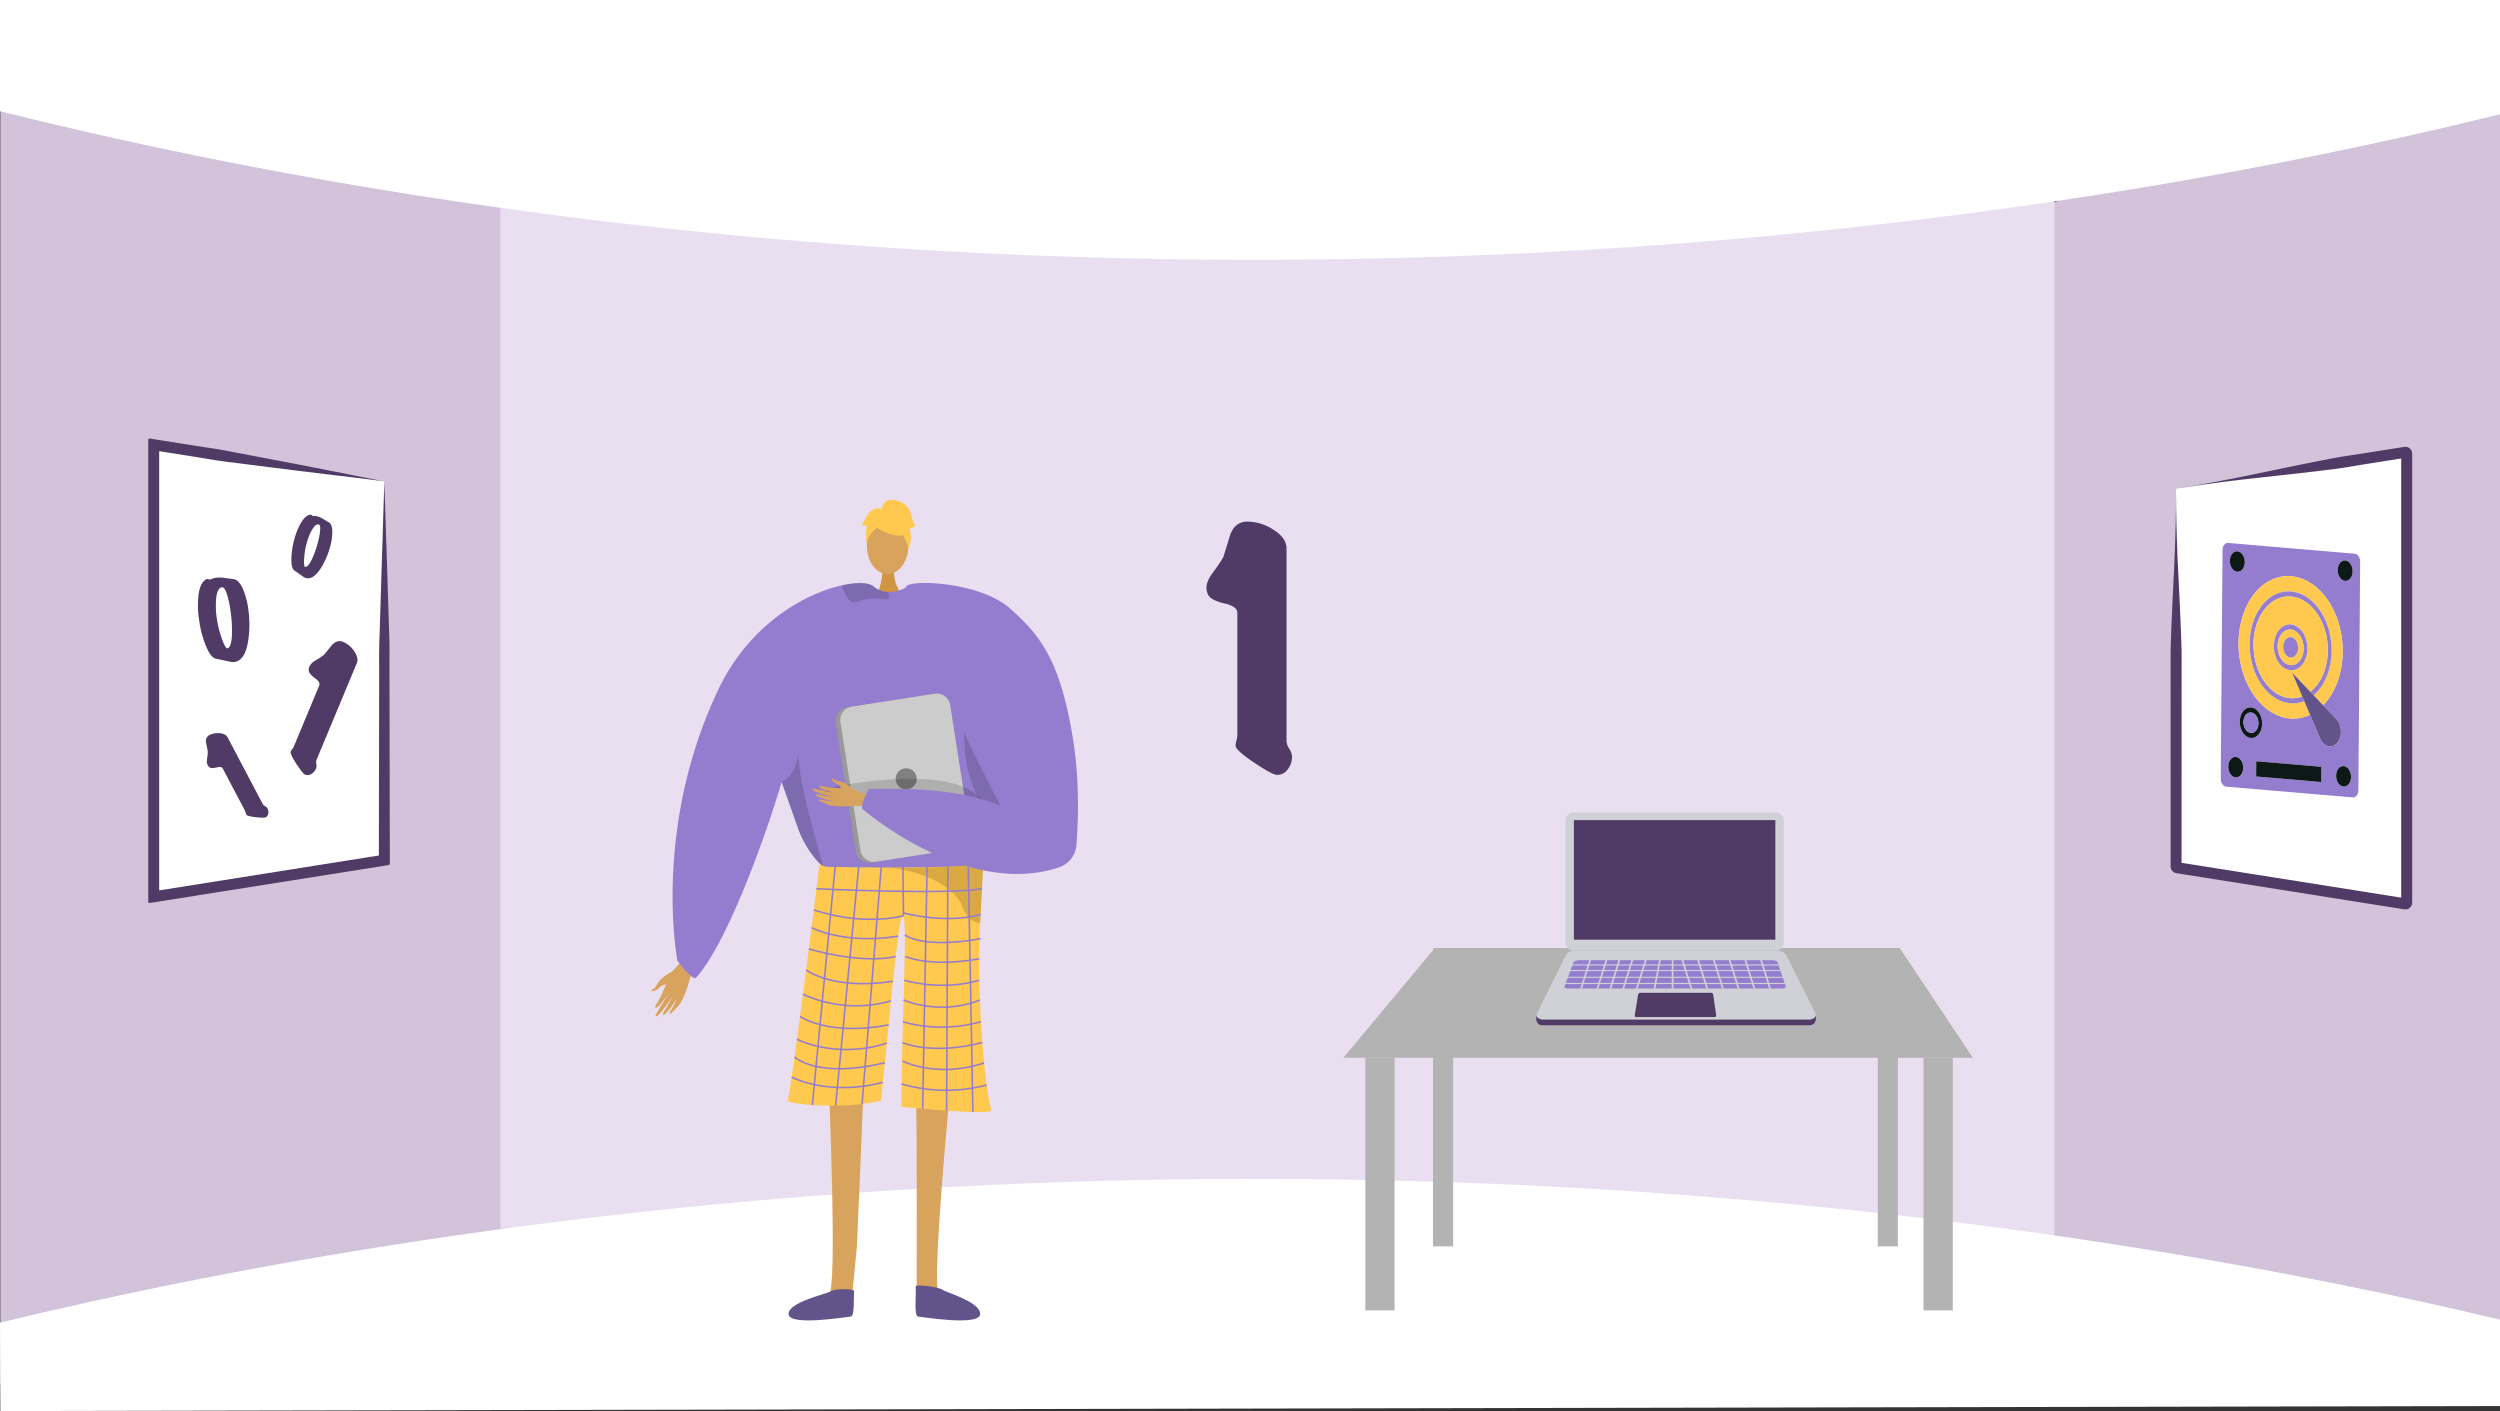 <svg xmlns="http://www.w3.org/2000/svg" xmlns:xlink="http://www.w3.org/1999/xlink" width="1366" height="771" viewBox="0 0 1366 771"><rect x="0" y="0" width="1366" height="771" fill="#333333" stroke="none"/><defs><style>.a{fill:#d2c3db;}.b{fill:#eadff1;}.c{fill:#fff;}.d,.e{fill:#d8a35d;}.d{fill-rule:evenodd;}.f{fill:#d19442;}.g{fill:#947dce;}.h{fill:#ffc84f;}.i{opacity:0.15;}.j{fill:#62548a;}.k{opacity:0.3;}.l{opacity:0.5;}.m{fill:#999;}.n{fill:#ccc;}.o{fill:gray;}.p{fill:none;stroke:#947dce;stroke-miterlimit:10;stroke-width:0.862px;}.q{fill:#b3b3b3;}.r{fill:#ce521f;}.s{fill:#ebebeb;}.t{fill:#8e96a3;}.u{fill:#4f3b65;}.v{fill:#d0d1d6;}.w{clip-path:url(#a);}.x{fill:#0d1917;}</style><clipPath id="a"><path d="M1213.63,433.47l-3.56-136.22a.724.724,0,0,1,.73-.74l77.87,1.68a.722.722,0,0,1,.7.7l3.56,136.22a.724.724,0,0,1-.73.74l-77.87-1.68A.715.715,0,0,1,1213.63,433.47Z"/></clipPath></defs><path class="a" d="M1366,9.54V768l-242.23-67.59-32.99-6.26,1.64-558.09,30.12-25.56Z"/><path class="a" d="M316.3,125.47,300.25,681.84.2,756.24V6.19L299.05,99.76Z"/><path class="b" d="M697.98,89.07H273.37V706.46h849.17V89.07Z"/><path class="c" d="M0,60.78c121.66,30.38,335.7,73.89,615,80.37,352.97,8.19,622.43-47.1,751-78.7V0H0Z"/><path class="c" d="M0,722.68c121.66-29.39,335.7-71.48,615-77.75,352.97-7.93,622.43,45.57,751,76.13v47.19L.2,771Z"/><path class="d" d="M367.54,530.75s-6.11,2.68-8.62,7.27c-1.49,2.73-2.19,2.4-2.59,2.81-1.31,1.37,2.3.89,3.96-1.28,1.35-1.77,5.17-1.65,6.32-2.58s3.78-4.04,3.64-5.11S367.54,530.75,367.54,530.75Z"/><path class="d" d="M378.15,519.92c-.62.79-9.69,8.17-12.01,13.11s-5.31,12.51-7.01,14.88c-2.01,2.79-1.06,4.02,1.6.93a52.781,52.781,0,0,0,5.25-7.31c.21-.5-1.45,2.67-3.51,6.02-2.19,3.56-4.79,7.34-4.17,7.78,1.2.85,8.2-9.15,9.12-11.03a51.719,51.719,0,0,1-2.49,4.92c-1.25,2.18-3.04,4.54-2.75,5.24.46,1.1,4.89-3.94,7.32-8.55.19-.03-.13,1.63-3.39,6.91-.33.53-.61,2.08.94.52,3.26-3.29,4.91-4.47,7.16-10.14,2.2-5.53,3.28-12.11,6.09-15.65Z"/><path class="e" d="M519.26,594.43s-10.7,110.37-6.15,112.27c8.16,3.46,40.12,14.78,4.88,12.3-18.1,1.09-16.77-2.95-17.05-6.38-.23-2.8.3-101.58-.44-109.26-.17-1.72-.27-2.76-.27-2.76Z"/><path class="e" d="M452.93,594.43s4.64,110.37.09,112.27c-8.16,3.46-40.12,14.78-4.88,12.3,18.1,1.09,16.77-2.95,17.05-6.38.23-2.8,2.28-24.05,3.03-31.73.17-1.72,3.71-88.04,3.71-88.04Z"/><path class="f" d="M488.41,309.61s-.94,10.52,5.54,16.33-14.95,0-14.95,0,3.99-10.07,3.09-16.33S488.41,309.61,488.41,309.61Z"/><ellipse class="e" cx="11.34" cy="15.47" rx="11.34" ry="15.47" transform="translate(473.65 282.75)"/><path class="g" d="M558.96,410.8c-.24,3.8-4.17,21.01-9.08,36.31-4.02,12.56-8.72,23.84-12.58,25.4-8.56,3.45-73.21,8.18-86.51,1.83-.31-.23-.65-.48-.96-.76-4.99-4.06-10.4-12.07-13.27-19.57,0-.01-7.64-21.54-9.2-25.93a.763.763,0,0,1-.04-.11c-.05-.17-.11-.34-.17-.49-.02-.06-.04-.11-.06-.17-8.05,27.47-29.45,87.81-46.77,106.92-1.82,2.01-10.18-9.25-10.18-9.25s-13.98-72.2,22.49-148.5c17.17-35.91,47.81-52.3,67.37-56.65,8.47-1.89,14.86-1.52,17.19.5a12.764,12.764,0,0,0,7.92,3.08,17.238,17.238,0,0,0,4.45-.4,22.022,22.022,0,0,0,4.71-1.6c.72-.34,1.15-.58,1.15-.58a46.231,46.231,0,0,1,11.97.71C551.65,330.21,559.35,404.42,558.96,410.8Z"/><path class="h" d="M447.83,471.8a6.984,6.984,0,0,0,3.97,1.83c9.32.18,49.59.87,71.44-.38,7.71-.44,13.12-1.13,14.07-2.17a.617.617,0,0,1-.01.09c-.06,1.2-.75,14.99-1.72,33.06-1.91,35.67,1.77,86.76,6.08,102.26.93,3.35-49.1-1.72-49.1-1.72-.14-36.81,3.35-101.43,1.1-104.33-2.74-3.52-7.19,53.32-12.3,100.89-19.81,5.17-51.19,2.03-50.83,0C434.84,577.2,447.83,471.8,447.83,471.8Z"/><path class="i" d="M427.09,427.31c.02.06.04.11.06.17.06.16.12.32.17.49a.359.359,0,0,1,.04.11c1.56,4.38,9.2,25.92,9.2,25.93,2.87,7.5,8.28,15.51,13.27,19.57-3.39-12.26-13.94-47.79-13.53-62.11C434.28,425.28,427.09,427.3,427.09,427.31Z"/><path class="i" d="M530.59,375.97s-21.43,63.96,38.02,91.12l1.21.8-.31-15.04s-28.01-39.09-28.12-40.09S530.59,375.97,530.59,375.97Z"/><path class="i" d="M485.86,325.95c.03,1.03-.51,1.7-2.15,1.47-5.13-.7-10.93-.55-15.14,1.38a3.571,3.571,0,0,1-3.46-.15c-2.7-1.58-4.37-6.28-5.03-8.36a1.514,1.514,0,0,1-.07-.46c8.47-1.89,14.86-1.52,17.19.5a12.764,12.764,0,0,0,7.92,3.08A7.1,7.1,0,0,1,485.86,325.95Z"/><path class="j" d="M466.71,705.56c.21-1.59-11.13-1.44-12.41-.15s-23.88,5.96-23.43,12.67,31.76,1.43,34,1.28S466.3,708.69,466.71,705.56Z"/><path class="j" d="M500.31,702.98c-.21-1.59,13.36.43,14.64,1.72s21.04,6.67,20.59,13.38-31.76,1.43-34,1.28S500.73,706.11,500.31,702.98Z"/><g class="k"><path d="M485.01,473.99c-.15-.01-.3-.02-.45-.04C484.56,473.95,484.72,473.96,485.01,473.99Z"/><path class="l" d="M485.01,473.99c12,.96,38.23-.74,38.23-.74,7.71-.44,13.12-1.13,14.07-2.17a.617.617,0,0,1-.01.09c-.06,1.2-.75,14.99-1.72,33.06a8.356,8.356,0,0,1-1.26-.15,9.812,9.812,0,0,1-6.35-4.51,21.817,21.817,0,0,1-2.47-5.16C516.55,477.39,488.85,474.33,485.01,473.99Z"/></g><path class="h" d="M480.72,289.34s19.63,10.89,13.81-6.59C490.5,270.65,467.33,281.54,480.72,289.34Z"/><path class="h" d="M483.57,285.16s-10.99,6.52-9.93,13.06c0,0-2.42-19.52,8.5-20.01s15.15.56,14.18,21.21C496.33,299.41,493.15,282.99,483.57,285.16Z"/><path class="h" d="M481.67,278.33s.55-6.08,6.58-5.22,8.61,4.31,9.48,7.75,1.72,6.03,2.58,6.03c0,0-2.58,2.58-3.45,1.72,0,0,2.24,6.2-.6,11.28,0,0-1.12-7.84-5.43-8.7S481.67,278.33,481.67,278.33Z"/><path class="h" d="M482.22,278.28s-4.31-2.58-8.61,3.45q-2.58,5.175-2.58,5.17s.86.86,2.58,0c0,0-.78,6.07.04,9.5l2.55-10.36Z"/><path class="m" d="M456.67,395.06l10.92,69.98a7.478,7.478,0,0,0,8.53,6.23l47.76-7.46a2.287,2.287,0,0,0,.34-.07,7.446,7.446,0,0,0,5.88-8.46L519.18,385.3a7.463,7.463,0,0,0-8.53-6.22l-45.54,7.11-2.21.34A7.456,7.456,0,0,0,456.67,395.06Z"/><path class="n" d="M459.22,394.64l10.92,69.98a7.463,7.463,0,0,0,8.53,6.22l45.55-7.11a7.446,7.446,0,0,0,5.88-8.46l-10.92-69.98a7.463,7.463,0,0,0-8.53-6.22l-45.54,7.11A7.451,7.451,0,0,0,459.22,394.64Z"/><circle class="o" cx="5.77" cy="5.77" r="5.77" transform="translate(489.38 419.78)"/><path class="i" d="M539.68,444.42s1.12-25.72-67.8-17.11,51.69,16.37,51.69,16.37Z"/><path class="d" d="M478.3,436.95c-.82-.27-9.44-5.44-14.11-5.87s-11.66-.63-14.07-1.31c-2.84-.81-3.55.32-.29,1.57a46.575,46.575,0,0,0,7.44,2.11c.47.02-2.58-.39-5.89-1.08-3.52-.73-7.33-1.72-7.51-1.09-.34,1.22,9.79,3.95,11.58,4.14a46.531,46.531,0,0,1-4.71-.57c-2.12-.38-4.56-1.13-5.04-.69-.75.69,4.61,2.8,9.05,3.41.08.14-1.36.37-6.57-.72-.52-.11-1.86.12-.14.91,3.62,1.67,5.05,2.66,10.29,2.82,5.11.16,10.75-.89,14.42.34Z"/><path class="d" d="M466.44,431.54s-3.96-4.15-8.4-4.84c-2.64-.41-2.58-1.07-3.03-1.27-1.49-.66-.05,2.12,2.19,2.83,1.82.58,2.84,3.69,3.94,4.35s4.37,1.87,5.19,1.44S466.44,431.54,466.44,431.54Z"/><path class="g" d="M552,332.55c16.23,14.52,27.45,28,34.46,72.36,3.55,22.51,2.63,45.01,1.7,56.88a14.021,14.021,0,0,1-9.64,12.19c-50.84,16.77-106.68-31.47-106.68-31.47-2.91-1.08,2.95-11.47,2.95-11.47,28.11-.29,49.64.57,72.04,9.18-.11-.05-22.02-41.2-24.98-52.55-7.76-29.77-33.32-55.53-26.71-67.19C497.43,316.45,535.63,317.91,552,332.55Z"/><line class="p" x1="12.71" y2="132.86" transform="translate(443.87 470.93)"/><line class="p" x1="12.61" y2="130.54" transform="translate(456.58 473.59)"/><line class="p" x1="10.48" y2="129.63" transform="translate(471.03 473.59)"/><line class="p" x2="0.28" y2="26.85" transform="translate(493.38 473.59)"/><line class="p" x1="2.43" y2="132.25" transform="translate(504.13 473.59)"/><line class="p" x1="0.68" y2="133.37" transform="translate(517.22 473.5)"/><line class="p" x2="2.56" y2="134.14" transform="translate(529.05 473.5)"/><path class="p" d="M446.11,485.62s71.55,3.38,90.45,0"/><path class="p" d="M493.66,500.44c-25.03,5.67-48.99-3.29-48.99-3.29"/><path class="p" d="M493.38,498.74s22.59,6.35,42.44.99"/><path class="p" d="M443.43,506.88s18.04,9.45,47.34,4.63"/><path class="p" d="M441.96,518.48s28.07,8.57,47.43,4.16"/><path class="p" d="M440.48,530s14.3,11.21,47.45,6.18"/><path class="p" d="M438.75,543.25a69.564,69.564,0,0,0,48.09,3.62"/><path class="p" d="M437.15,555.39s15.44,10.96,48.39,4.59"/><path class="p" d="M435.47,567.83s21.31,11.14,49.08,2.14"/><path class="p" d="M434.13,577.54s12.57,12.09,49.36,3.13"/><path class="p" d="M432.55,588.56s20.33,10.71,49.85,2.79"/><path class="p" d="M494.41,510.87s9.44,7.79,41.41,2.01"/><path class="p" d="M494.66,522.6s13.24,6.18,40.4,1.3"/><path class="p" d="M494.01,535.62s20.45,6.16,41.05,0"/><path class="p" d="M493.72,546.41s19.88,8.84,41.74,0"/><path class="p" d="M493.38,558.27s18.93,6.64,42.62,0"/><path class="p" d="M493.08,569.65s15.95,7.16,43.68,0"/><path class="p" d="M493.08,579.72s18.94,9.76,44.64,1.04"/><path class="p" d="M492.62,592.31a87.612,87.612,0,0,0,46.5.54"/><path class="q" d="M1078,578H734l50-60h254Z"/><rect class="q" width="16" height="138" transform="translate(746 578)"/><rect class="q" width="11" height="163" transform="translate(783 518)"/><rect class="q" width="11" height="163" transform="translate(1026 518)"/><rect class="q" width="16" height="138" transform="translate(1051 578)"/><path class="r" d="M857.83,492.25h0a.437.437,0,0,1-.26-.56l.36-.97.82.3-.36.97A.441.441,0,0,1,857.83,492.25Z"/><path class="r" d="M862.4,493.93h0a.437.437,0,0,1-.26-.56s.33-.9.36-.97a4.065,4.065,0,0,1,.82.31l-.35.96A.44.44,0,0,1,862.4,493.93Z"/><path class="s" d="M857.74,492.06h0a.437.437,0,0,1-.26-.56l.39-1.06a.437.437,0,0,1,.56-.26h0a.437.437,0,0,1,.26.56l-.39,1.06A.437.437,0,0,1,857.74,492.06Z"/><path class="s" d="M862.3,493.74h0a.437.437,0,0,1-.26-.56l.39-1.06a.437.437,0,0,1,.56-.26h0a.437.437,0,0,1,.26.56l-.39,1.06A.434.434,0,0,1,862.3,493.74Z"/><rect class="t" width="2.87" height="1.86" transform="matrix(0.938, 0.346, -0.346, 0.938, 856.631, 502.19)"/><rect class="t" width="2.87" height="1.86" transform="matrix(0.938, 0.346, -0.346, 0.938, 857.852, 499.109)"/><path class="u" d="M988.63,560.19H842.94a3.238,3.238,0,0,1-3.5-3.19v-2.18l15.95-29.47a5.077,5.077,0,0,1,4.55-2.82H971.43c2.08,0,6.67,4.1,7.6,5.96l13.16,26.82v.96C992.21,559.06,990.4,560.19,988.63,560.19Z"/><path class="v" d="M988.64,557.11H842.95c-1.62,0-4.28-1.42-3.28-3.16l15.73-31.68a5.077,5.077,0,0,1,4.55-2.82H971.44a5.493,5.493,0,0,1,4.91,3.04l15.57,31.15C993.01,555.62,990.42,557.11,988.64,557.11Z"/><path class="v" d="M970.32,519.39H859.74a4.357,4.357,0,0,1-4.36-4.36V448.36a4.357,4.357,0,0,1,4.36-4.36H970.32a4.357,4.357,0,0,1,4.36,4.36v66.67A4.357,4.357,0,0,1,970.32,519.39Z"/><rect class="u" width="110.1" height="65.33" transform="translate(859.96 448.11)"/><path class="u" d="M936.91,555.73H893.98a.77.77,0,0,1-.76-.9l1.81-11.31a1.257,1.257,0,0,1,1.24-1.06h38.72a1.1,1.1,0,0,1,1.09.95l1.66,11.37A.832.832,0,0,1,936.91,555.73Z"/><path class="g" d="M973.51,540.14H856.87c-1.29,0-2.28-.5-2.08-1.05l4.92-13.2c.27-.71,1.7-1.24,3.37-1.24h105.2c1.49,0,2.76.47,2.97,1.1l4.51,13.27C975.95,539.62,974.89,540.14,973.51,540.14Z"/><rect class="v" width="121.63" height="0.61" transform="translate(854.46 526.93)"/><rect class="v" width="121.63" height="0.61" transform="translate(854.46 530)"/><rect class="v" width="121.63" height="0.61" transform="translate(854.46 533.69)"/><rect class="v" width="121.63" height="0.61" transform="translate(854.46 537.07)"/><rect class="v" width="0.92" height="20.27" transform="translate(869.163 522.028) rotate(17.44)"/><rect class="v" width="0.92" height="20.27" transform="translate(878.063 522.025) rotate(17.44)"/><rect class="v" width="0.92" height="20.27" transform="translate(885.133 522.027) rotate(17.44)"/><rect class="v" width="0.92" height="20.27" transform="translate(892.193 522.026) rotate(17.44)"/><rect class="v" width="0.92" height="20.27" transform="translate(899.563 522.025) rotate(17.44)"/><rect class="v" width="0.92" height="20.27" transform="translate(907.098 521.775) rotate(10.976)"/><rect class="v" width="0.92" height="20.27" transform="translate(913.44 521.71)"/><rect class="v" width="0.92" height="20.27" transform="translate(961.073 522.287) rotate(-17.44)"/><rect class="v" width="0.92" height="20.27" transform="translate(952.473 522.287) rotate(-17.44)"/><rect class="v" width="0.92" height="20.27" transform="translate(943.873 522.287) rotate(-17.44)"/><rect class="v" width="0.92" height="20.27" transform="translate(935.274 522.287) rotate(-17.44)"/><rect class="v" width="0.92" height="20.27" transform="translate(926.674 522.287) rotate(-17.44)"/><rect class="v" width="0.92" height="20.27" transform="translate(918.074 522.286) rotate(-17.44)"/><g transform="translate(-4 40)"><path class="u" d="M709.97,373.35a11.317,11.317,0,0,1-2.39,7.08,6.9,6.9,0,0,1-6.04,2.94q-2.55-.165-12.4-6.76-9.87-6.6-10.02-9.15a12.233,12.233,0,0,1,.48-2.94,12.031,12.031,0,0,0,.48-2.78v-66.8q0-3.66-7.16-5.25-7.95-1.9-9.07-5.25a9.9,9.9,0,0,1-.64-3.34q0-3.495,3.5-8.27a85.843,85.843,0,0,0,5.73-8.43q1.905-6.21,3.82-12.41,2.7-6.99,9.38-7a26.228,26.228,0,0,1,13.68,4.14q7.635,4.62,7.63,10.5V365.08a8.379,8.379,0,0,0,1.51,4.06A8.525,8.525,0,0,1,709.97,373.35Z"/></g><path class="c" d="M210,263.61V469.39a.728.728,0,0,1-.6.71l-50.4,8-16,2.53-58.17,9.24a.717.717,0,0,1-.83-.71V243.84a.717.717,0,0,1,.83-.71L143,252.37l16,2.53,50.4,8A.728.728,0,0,1,210,263.61Z"/><path class="u" d="M209.44,262.89a.706.706,0,0,1,.58.68l1.61,50.21.8,25.68c.12,4.3.32,8.57.38,12.91s-.01,8.73,0,13.09L213,470v1.95a.728.728,0,0,1-.6.71l-1.93.31-126,20-2.64.42a.717.717,0,0,1-.83-.71V240.33a.717.717,0,0,1,.83-.71l2.64.42,15.75,2.5c5.25.84,10.5,1.67,15.76,2.44s10.47,1.86,15.7,2.83l15.67,2.99,15.76,3,15.88,3.12C189.32,258.94,199.43,261,209.44,262.89Zm.54.76a.727.727,0,0,0-.63-.74c-10.59-1.38-21.08-2.59-31.34-3.84l-15.62-1.89-15.75-1.98-15.83-2.01c-5.27-.69-10.56-1.27-15.8-2.17s-10.49-1.74-15.74-2.56L85.06,246.2a.715.715,0,0,1-.35-1.25l1.1-.94a.714.714,0,0,1,1.18.55V488.45a.72.72,0,0,1-1.18.55l-1.1-.94a.713.713,0,0,1,.35-1.25L207.6,467.36a.717.717,0,0,1,.66,1.17h0a.715.715,0,0,1-1.26-.47l.18-100.51c.01-4.27-.07-8.5,0-12.79s.26-8.64.38-12.96l.8-26.07Z"/><path class="u" d="M146.11,441.65a4.5,4.5,0,0,1,.48,2.87,2.639,2.639,0,0,1-1.51,2.1c-.59.27-2.4.22-5.43-.12s-4.71-.81-5.06-1.37a4.97,4.97,0,0,1-.37-1.1,4.349,4.349,0,0,0-.35-1.05l-12.17-23.1c-.44-.84-1.57-1.02-3.38-.54-2.03.51-3.37.44-4.03-.2a3.718,3.718,0,0,1-.82-1.04,5.911,5.911,0,0,1-.32-3.48,35.164,35.164,0,0,0,.4-3.87c0-.05-.01-.09-.01-.13l-.96-4.9a3.661,3.661,0,0,1,1.9-4.09,9.911,9.911,0,0,1,5.38-1.01c2.28.16,3.78.91,4.5,2.27l19.22,36.47a3.2,3.2,0,0,0,1.25,1.13A3.07,3.07,0,0,1,146.11,441.65Z"/><path class="u" d="M172.72,419.87a6.164,6.164,0,0,1-2.64,3.05,3.635,3.635,0,0,1-3.57.24q-1.215-.6-4.66-5.91t-3-6.62a6.511,6.511,0,0,1,.85-1.37,6.566,6.566,0,0,0,.81-1.29l13.92-33.4q.765-1.83-2.41-4.08-3.5-2.58-3.34-4.47a5.283,5.283,0,0,1,.38-1.8,8.1,8.1,0,0,1,3.44-3.42,46.325,46.325,0,0,0,4.51-3.01.764.764,0,0,0,.09-.09l4.41-5.37q2.775-2.94,6.05-1.58a13.718,13.718,0,0,1,5.83,4.86c1.85,2.58,2.37,4.84,1.55,6.81l-21.98,52.72a4.62,4.62,0,0,0-.11,2.34A4.534,4.534,0,0,1,172.72,419.87Z"/><path class="u" d="M179.64,285.39c1.17.61,1.82,2.2,1.93,4.76a30.447,30.447,0,0,1-1.18,8.52,43.11,43.11,0,0,1-4.55,10.9q-4.365,7.395-8.68,6.25a5.3,5.3,0,0,1-1.59-.79q-1.44-1.035-1.59-1.11c-.61-.46-1.64-1.18-3.07-2.16q-1.74-1.155-1.7-6.25A43,43,0,0,1,160.75,295a35.764,35.764,0,0,1,3.74-9.39q2.49-4.17,5.2-4.39a1.749,1.749,0,0,1,.32.04,1.429,1.429,0,0,1,.59.4c.21.22.39.32.53.3a7.144,7.144,0,0,1,2.39.22,12.153,12.153,0,0,1,3.14,1.44C178.43,284.69,179.42,285.28,179.64,285.39Zm-5.46,1.18q-1.83-.48-3.95,3.37a34.455,34.455,0,0,0-2.85,7.55,39.708,39.708,0,0,0-1.19,7.78c-.18,2.84-.01,4.33.5,4.46.99.26,2.22-1.08,3.67-4.02a51.864,51.864,0,0,0,3.32-9.34,37.924,37.924,0,0,0,1.25-6.62C175.07,287.8,174.81,286.74,174.18,286.57Z"/><path class="u" d="M127.57,316.44c1.82.14,3.48,1.81,5.01,4.99a41.878,41.878,0,0,1,3.08,11.43,59.019,59.019,0,0,1,.09,16.26q-1.56,11.715-7.64,12.59a7.6,7.6,0,0,1-2.44-.14c-1.59-.36-2.46-.54-2.61-.56q-1.545-.39-5.05-1.09-2.82-.525-5.52-7.01a58.921,58.921,0,0,1-3.69-14.14,49.31,49.31,0,0,1-.3-13.92q.915-6.615,4.24-8.36a1.66,1.66,0,0,1,.42-.12,1.887,1.887,0,0,1,.96.19c.39.16.67.2.84.1a9.912,9.912,0,0,1,3.15-1,17.37,17.37,0,0,1,4.75.14C125.67,316.2,127.24,316.41,127.57,316.44Zm-6.29,4.42q-2.58.375-3.2,6.4a47.98,47.98,0,0,0,.44,11.09,56.244,56.244,0,0,0,2.67,10.5c1.3,3.7,2.31,5.49,3.03,5.39q2.1-.3,2.5-7.07a72.61,72.61,0,0,0-.81-13.62,52.915,52.915,0,0,0-1.97-9.06Q122.635,320.665,121.28,320.86Z"/><path class="c" d="M1189,267.61V473.39a.728.728,0,0,0,.6.71l50.4,8,16,2.53,58.17,9.24a.717.717,0,0,0,.83-.71V247.84a.717.717,0,0,0-.83-.71L1256,256.37l-16,2.53-50.4,8A.728.728,0,0,0,1189,267.61Z"/><path class="u" d="M1189,267.61c0,14.75.42,29.49,1.15,44.24s1.49,29.49,1.87,44.24l-.02,88.48v28.67a2.569,2.569,0,0,0-.1-.54,2.28,2.28,0,0,0-1.5-1.49c-.2-.06-.39-.08-.24-.06l.17.03.34.05,2.73.43,10.92,1.73,43.69,6.93,43.69,6.93,21.85,3.47.68.11.34.05c.15.02-.04-.01-.24-.02a2.573,2.573,0,0,0-.55.06,2.3,2.3,0,0,0-1.61,1.37,1.954,1.954,0,0,0-.14.54c-.03.2-.02.4-.02.25V247.86a2.786,2.786,0,0,0,.05.44,2.294,2.294,0,0,0,2.43,1.81l-5.24.84-10.92,1.73c-3.64.59-7.29,1.13-10.92,1.76-3.64.61-7.27,1.23-10.93,1.71-14.63,1.9-29.32,3.45-43.99,5.06-7.33.82-14.66,1.69-21.98,2.66-3.65.51-7.31.98-10.96,1.53l-5.47.83-2.73.41-1.37.21a1.654,1.654,0,0,0-.66.17A.728.728,0,0,0,1189,267.61Zm0,0a.7.7,0,0,1,.31-.59,1.513,1.513,0,0,1,.66-.18l1.36-.23,2.73-.45,5.46-.91c3.64-.61,7.26-1.3,10.89-1.94q10.875-2.025,21.72-4.28c14.45-3.01,28.9-6.06,43.4-8.79,3.63-.68,7.27-1.22,10.92-1.76s7.28-1.14,10.93-1.71l10.92-1.73,5.68-.89a3.714,3.714,0,0,1,3.95,2.95,4.615,4.615,0,0,1,.08.79V493.12a3.6,3.6,0,0,1-.04.59,3.708,3.708,0,0,1-2.85,3.11,3.365,3.365,0,0,1-.89.09,3.715,3.715,0,0,1-.59-.06l-.34-.05-.68-.11-21.85-3.47-43.69-6.93-43.69-6.93-10.92-1.73-2.73-.43-.34-.05-.17-.03a4.427,4.427,0,0,1-.58-.13,3.741,3.741,0,0,1-2.45-2.43,3.807,3.807,0,0,1-.17-.88,2.457,2.457,0,0,1-.01-.37V444.62l-.02-88.48c.39-14.75,1.15-29.49,1.87-44.24C1188.58,297.11,1189,282.36,1189,267.61Z"/><g class="w"><path class="g" d="M1280.68,429.73a1.208,1.208,0,0,1-.19-.01c-2.24-.18-4.04-2.83-4.02-5.89.02-2.99,1.77-5.27,3.93-5.22a1.086,1.086,0,0,1,.18.01c2.24.19,4.04,2.84,4.02,5.9-.03,2.98-1.76,5.26-3.92,5.21m-12.37-2.43-35.56-3.02.06-8.32,35.56,3.02-.06,8.32m-46.56-2.57a1.208,1.208,0,0,1-.19-.01c-2.24-.19-4.04-2.83-4.02-5.89.02-2.99,1.76-5.27,3.93-5.22a1.086,1.086,0,0,1,.18.01c2.24.19,4.04,2.84,4.02,5.9-.03,2.97-1.76,5.25-3.92,5.21m8.4-21.5a2.834,2.834,0,0,1-.29-.02c-3.37-.29-6.07-4.24-6.03-8.84.04-4.46,2.64-7.89,5.87-7.82a2.834,2.834,0,0,1,.29.02c3.37.29,6.07,4.24,6.03,8.84-.03,4.46-2.63,7.89-5.87,7.82m22.49-10.61c-.45-.01-.89-.03-1.34-.07-15.71-1.34-28.32-19.8-28.15-41.25.16-20.83,12.31-36.82,27.41-36.49.45.01.89.03,1.34.07,15.71,1.34,28.32,19.8,28.15,41.25-.09,12.13-4.26,22.62-10.69,29.2l7.16,7.5c3.21,3.36,3.45,9.76.51,13.13a4.944,4.944,0,0,1-3.85,1.85c-2.15-.05-4.3-1.62-5.5-4.46l-5.45-12.82a21.186,21.186,0,0,1-9.59,2.09m28.92-75.24a1.208,1.208,0,0,1-.19-.01c-2.25-.19-4.04-2.84-4.03-5.9.02-2.97,1.76-5.26,3.92-5.21a1.208,1.208,0,0,1,.19.01c2.24.19,4.04,2.83,4.02,5.9-.02,2.97-1.76,5.26-3.91,5.21m-58.93-5a1.208,1.208,0,0,1-.19-.01c-2.24-.19-4.04-2.84-4.02-5.9.02-2.97,1.76-5.26,3.92-5.21a1.208,1.208,0,0,1,.19.01c2.24.19,4.04,2.83,4.02,5.89-.03,2.98-1.76,5.26-3.92,5.22m-5.29-15.72c-1.62-.03-2.93,1.67-2.95,3.91l-.97,124.84c-.02,2.3,1.33,4.28,3.02,4.42l69.09,5.87c.05,0,.1.01.15.01,1.62.03,2.92-1.68,2.94-3.91l.97-124.84c.02-2.3-1.33-4.28-3.02-4.42l-69.09-5.87a.707.707,0,0,0-.14-.01"/><path class="x" d="M1222.33,301.26c-2.16-.05-3.89,2.24-3.92,5.21-.02,3.06,1.78,5.7,4.02,5.9a1.273,1.273,0,0,0,.19.01c2.16.05,3.89-2.24,3.92-5.22.02-3.06-1.78-5.7-4.02-5.89a1.211,1.211,0,0,0-.19-.01"/><path class="x" d="M1281.26,306.26c-2.15-.05-3.89,2.24-3.92,5.21-.02,3.06,1.78,5.7,4.03,5.9a1.209,1.209,0,0,0,.19.01c2.15.05,3.89-2.24,3.91-5.21.02-3.07-1.78-5.7-4.02-5.9a1.216,1.216,0,0,1-.19-.01"/><path class="x" d="M1221.47,413.61c-2.16-.05-3.9,2.23-3.93,5.22-.02,3.06,1.78,5.7,4.02,5.89a1.209,1.209,0,0,0,.19.01c2.15.05,3.89-2.24,3.92-5.21.02-3.06-1.78-5.7-4.02-5.9a1.081,1.081,0,0,0-.18-.01"/><path class="h" d="M1250.55,314.8c-15.1-.32-27.24,15.66-27.41,36.49-.17,21.45,12.44,39.92,28.15,41.25.45.04.9.06,1.34.07a20.922,20.922,0,0,0,9.57-2.1l-3.18-7.49a16.316,16.316,0,0,1-6.62,1.24q-.525-.015-1.05-.06c-12.34-1.05-22.25-15.56-22.12-32.41.13-16.38,9.67-28.93,21.53-28.67q.525.015,1.05.06c12.35,1.05,22.25,15.56,22.12,32.41-.08,10.39-3.96,19.24-9.81,24.26l5.21,5.46c6.44-6.58,10.6-17.07,10.69-29.2.17-21.45-12.44-39.92-28.15-41.25-.42-.03-.87-.05-1.32-.06"/><path class="g" d="M1250.78,323.14c-11.86-.26-21.41,12.29-21.53,28.67-.13,16.85,9.77,31.36,22.12,32.41q.525.045,1.05.06a16.485,16.485,0,0,0,6.62-1.24l-1.07-2.51a14.845,14.845,0,0,1-5.63.98c-.32-.01-.64-.02-.96-.05-11.22-.95-20.22-14.15-20.1-29.47.11-14.88,8.79-26.3,19.57-26.06.32.01.64.02.97.05,11.22.95,20.23,14.14,20.1,29.47-.08,9.81-3.88,18.12-9.55,22.57l1.77,1.86c5.85-5.02,9.73-13.87,9.81-24.26.13-16.85-9.77-31.36-22.12-32.41a7.408,7.408,0,0,0-1.05-.07"/><path class="h" d="M1251.92,366.21c-.14,0-.28-.01-.42-.02-5.05-.43-9.1-6.37-9.05-13.26.05-6.7,3.96-11.84,8.81-11.73.14,0,.29.01.44.02,5.05.43,9.1,6.37,9.05,13.26-.06,6.7-3.97,11.84-8.83,11.73m-1.07-40.3c-10.78-.23-19.45,11.18-19.57,26.06-.12,15.32,8.88,28.52,20.1,29.47.32.03.64.04.96.05a14.844,14.844,0,0,0,5.63-.98l-5.46-12.85,9.86,10.34c5.67-4.45,9.47-12.76,9.55-22.57.12-15.33-8.88-28.52-20.1-29.47-.33-.02-.65-.04-.97-.05"/><path class="g" d="M1251.86,363.43c-.11,0-.23-.01-.34-.02-3.93-.34-7.08-4.96-7.04-10.32.04-5.21,3.08-9.2,6.85-9.12.11,0,.22.01.34.02,3.93.34,7.08,4.95,7.04,10.32-.04,5.21-3.07,9.21-6.85,9.12m-.6-22.23c-4.85-.1-8.75,5.04-8.81,11.73-.05,6.9,4,12.83,9.05,13.26.14.01.28.02.42.02,4.86.1,8.76-5.03,8.82-11.73.06-6.9-4-12.83-9.05-13.26-.14-.01-.29-.02-.43-.02"/><path class="h" d="M1251.75,359.26a1.208,1.208,0,0,1-.19-.01c-2.24-.18-4.04-2.83-4.02-5.89.02-2.99,1.76-5.27,3.92-5.22a1.086,1.086,0,0,1,.18.01c2.25.19,4.04,2.84,4.03,5.9-.03,2.97-1.77,5.26-3.92,5.21m-.41-15.28c-3.77-.08-6.81,3.92-6.85,9.12-.04,5.36,3.11,9.98,7.04,10.32.11.01.23.02.34.02,3.78.08,6.81-3.92,6.85-9.12.04-5.37-3.11-9.98-7.04-10.32-.12-.01-.23-.02-.34-.02"/><path class="g" d="M1251.46,348.14c-2.16-.05-3.9,2.23-3.92,5.22-.02,3.06,1.78,5.7,4.02,5.89a1.209,1.209,0,0,0,.19.01c2.15.05,3.89-2.24,3.92-5.21.02-3.06-1.78-5.7-4.03-5.9-.06,0-.12-.01-.18-.01"/><path class="x" d="M1230.07,400.45a1.208,1.208,0,0,1-.19-.01c-2.24-.19-4.04-2.84-4.02-5.9.02-2.97,1.76-5.26,3.92-5.21a1.208,1.208,0,0,1,.19.01c2.24.19,4.04,2.83,4.02,5.9-.02,2.97-1.76,5.26-3.92,5.21m-.37-13.9c-3.23-.07-5.83,3.36-5.87,7.82-.04,4.6,2.66,8.55,6.03,8.84.1.01.19.01.29.02,3.23.07,5.83-3.36,5.87-7.82.04-4.6-2.66-8.55-6.03-8.84-.1-.01-.19-.01-.29-.02"/><path class="x" d="M1280.4,418.62c-2.16-.05-3.9,2.23-3.93,5.22-.02,3.06,1.78,5.7,4.02,5.89a1.273,1.273,0,0,0,.19.01c2.16.05,3.89-2.24,3.92-5.21.02-3.06-1.78-5.7-4.02-5.9a1.082,1.082,0,0,0-.18-.01"/><path class="g" d="M1229.78,389.33c-2.16-.05-3.89,2.24-3.92,5.21-.02,3.06,1.78,5.7,4.02,5.9a1.209,1.209,0,0,0,.19.01c2.15.05,3.89-2.24,3.92-5.21.02-3.07-1.78-5.7-4.02-5.9a1.208,1.208,0,0,1-.19-.01"/><path class="x" d="M1232.81,415.96l-.06,8.32,35.56,3.02.07-8.32-35.57-3.02"/><path class="j" d="M1252.5,367.67l5.46,12.85,1.07,2.51,3.18,7.49,5.45,12.82c1.21,2.84,3.36,4.42,5.5,4.46a4.913,4.913,0,0,0,3.85-1.85c2.94-3.37,2.7-9.77-.51-13.13l-7.16-7.5-5.21-5.46-1.77-1.86-9.86-10.33"/></g></svg>